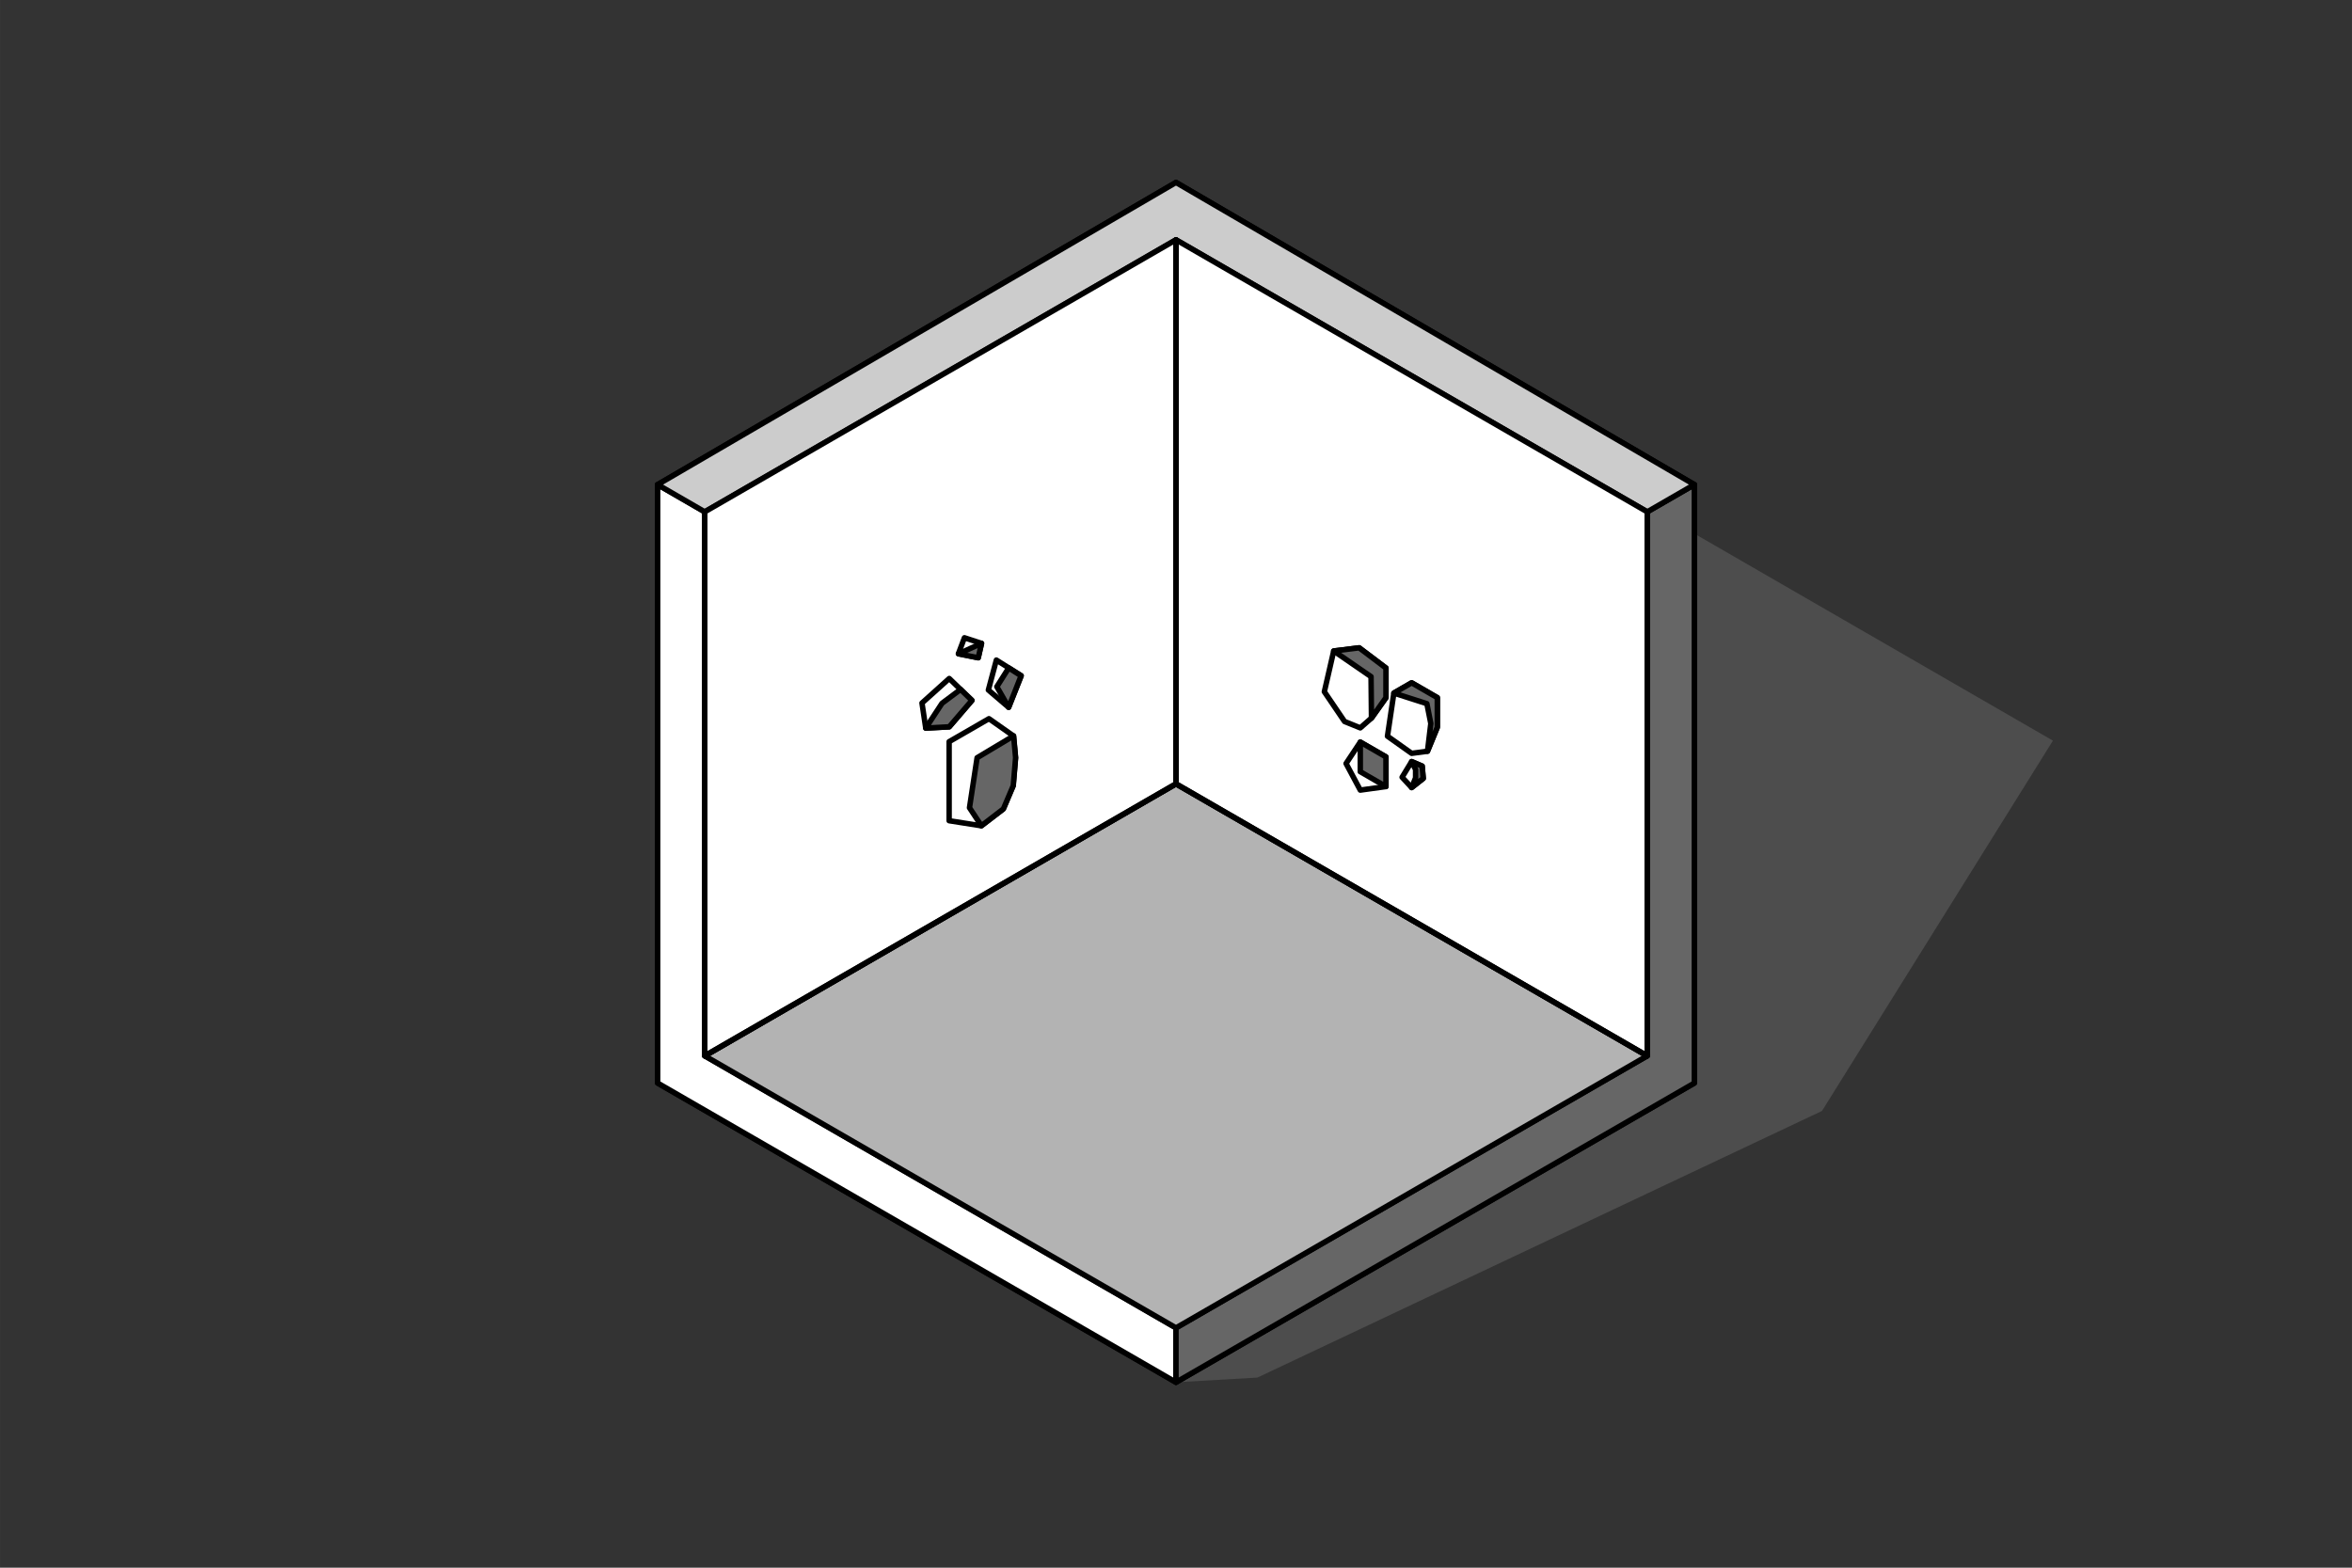 <?xml version="1.0" encoding="UTF-8" standalone="no"?>
<!-- Created with Inkscape (http://www.inkscape.org/) -->

<svg
   width="300"
   height="200"
   viewBox="0 0 79.375 52.917"
   version="1.1"
   id="svg1"
   inkscape:version="1.4.2 (ebf0e940d0, 2025-05-08)"
   sodipodi:docname="room2.svg"
   xmlns:inkscape="http://www.inkscape.org/namespaces/inkscape"
   xmlns:sodipodi="http://sodipodi.sourceforge.net/DTD/sodipodi-0.dtd"
   xmlns="http://www.w3.org/2000/svg"
   xmlns:svg="http://www.w3.org/2000/svg">
  <rect x="0" y="0" width="79.375" height="52.917" fill="#333333" stroke="none"/>
  <sodipodi:namedview
     id="namedview1"
     pagecolor="#ffffff"
     bordercolor="#000000"
     borderopacity="0.25"
     inkscape:showpageshadow="2"
     inkscape:pageopacity="0.0"
     inkscape:pagecheckerboard="0"
     inkscape:deskcolor="#d1d1d1"
     inkscape:document-units="px"
     showgrid="true"
     showguides="true"
     inkscape:zoom="3.4561316"
     inkscape:cx="113.13227"
     inkscape:cy="123.40387"
     inkscape:window-width="1920"
     inkscape:window-height="1052"
     inkscape:window-x="0"
     inkscape:window-y="0"
     inkscape:window-maximized="1"
     inkscape:current-layer="svg1">
    <inkscape:grid
       type="axonomgrid"
       id="grid2"
       units="px"
       originx="0"
       originy="0"
       spacingx="1"
       spacingy="1"
       empcolor="#0099e5"
       empopacity="0.302"
       color="#0099e5"
       opacity="0.149"
       empspacing="5"
       dotted="false"
       gridanglex="30"
       gridanglez="30"
       enabled="true"
       visible="true" />
  </sodipodi:namedview>
  <defs
     id="defs1" />
  <path
     style="fill:#4d4d4d;stroke-width:0.265"
     d="M 39.688,46.658 42.435,46.5 61.488,37.5 69.282,25 57.158,18 Z"
     id="path20"
     sodipodi:nodetypes="cccccc" />
  <path
     style="fill:none;stroke:#000000;stroke-width:0.184;stroke-linecap:round;stroke-linejoin:round;stroke-dasharray:none;paint-order:normal"
     d="M 39.687,44.822 23.784,35.64 V 17.277 L 39.687,8.095 55.591,17.277 v 18.364 z"
     id="path35" />
  <path
     style="fill:none;stroke:#000000;stroke-width:0.184;stroke-linecap:round;stroke-linejoin:round;stroke-dasharray:none;paint-order:normal"
     d="M 39.687,46.658 57.181,36.558 V 16.358 L 39.687,6.159 22.194,16.358 v 20.2 z"
     id="path36" />
  <path
     style="fill:#ffffff;fill-opacity:1;stroke:#000000;stroke-width:0.184;stroke-linecap:round;stroke-linejoin:round;stroke-dasharray:none;stroke-opacity:1;paint-order:normal"
     d="M 23.784,17.277 22.194,16.358 V 36.558 L 39.687,46.658 V 44.822 L 23.784,35.64 Z"
     id="path39" />
  <path
     style="fill:#666666;fill-opacity:1;stroke:#000000;stroke-width:0.184;stroke-linecap:round;stroke-linejoin:round;stroke-dasharray:none;stroke-opacity:1;paint-order:normal"
     d="M 39.687,46.658 V 44.822 L 55.591,35.64 V 17.277 l 1.59,-0.918 v 20.2 z"
     id="path40" />
  <path
     style="fill:#cccccc;fill-opacity:1;stroke:#000000;stroke-width:0.184;stroke-linecap:round;stroke-linejoin:round;stroke-dasharray:none;stroke-opacity:1;paint-order:normal"
     d="M 23.784,17.277 22.194,16.358 39.687,6.159 57.181,16.358 55.591,17.277 39.687,8.095 Z"
     id="path41" />
  <path
     style="fill:#b3b3b3;stroke:#000000;stroke-width:0.184;stroke-linecap:round;stroke-linejoin:round;paint-order:normal"
     d="M 23.784,35.64 39.687,26.458 55.591,35.64 39.687,44.822 Z"
     id="path1" />
  <path
     style="fill:#ffffff;stroke:#000000;stroke-width:0.184;stroke-linecap:round;stroke-linejoin:round;paint-order:normal"
     d="M 39.687,8.095 V 26.458 l 15.903,9.182 V 17.277 Z"
     id="path2" />
  <path
     style="fill:#ffffff;stroke:#000000;stroke-width:0.184;stroke-linecap:round;stroke-linejoin:round;paint-order:normal"
     d="M 39.687,26.458 23.784,35.64 V 17.277 L 39.687,8.095 Z"
     id="path3" />
  <path
     style="fill:none;stroke:#000000;stroke-width:0.184;stroke-linecap:round;stroke-linejoin:round;stroke-dasharray:none;paint-order:normal"
     d="m 39.687,26.458 15.903,9.182"
     id="path38" />
  <path
     style="fill:none;stroke:#000000;stroke-width:0.184;stroke-linecap:round;stroke-linejoin:round;stroke-dasharray:none;paint-order:normal"
     d="M 39.687,8.095 V 26.458 l -15.903,9.182"
     id="path37" />
  <g
     id="g12"
     inkscape:label="Rock"
     transform="matrix(1.836,0,0,1.836,-52.142,-50.242)"
     style="stroke-width:0.1;stroke-dasharray:none">
    <path
       style="fill:#ffffff;stroke:#000000;stroke-width:0.1;stroke-linecap:round;stroke-linejoin:round;stroke-dasharray:none;stroke-opacity:1;paint-order:normal"
       d="m 45.847,41 0.731,-0.422 0.451,0.317 0.037,0.401 -0.043,0.513 -0.182,0.428 -0.404,0.31 -0.591,-0.093 V 41"
       id="path5"
       sodipodi:nodetypes="ccccccccc" />
    <path
       style="fill:#ffffff;stroke:#000000;stroke-width:0.1;stroke-linecap:round;stroke-linejoin:round;stroke-dasharray:none;stroke-opacity:1;paint-order:normal"
       d="m 45.416,40.751 -0.069,-0.461 0.501,-0.451 0.417,0.403 -0.417,0.486 z"
       id="path6" />
    <path
       style="fill:#ffffff;stroke:#000000;stroke-width:0.1;stroke-linecap:round;stroke-linejoin:round;stroke-dasharray:none;stroke-opacity:1;paint-order:normal"
       d="M 46.94,40.369 46.567,40.051 46.714,39.5 l 0.457,0.288 z"
       id="path7" />
    <path
       style="fill:#ffffff;stroke:#000000;stroke-width:0.1;stroke-linecap:round;stroke-linejoin:round;stroke-dasharray:none;stroke-opacity:1;paint-order:normal"
       d="m 46.442,39.193 -0.315,-0.103 -0.11,0.292 0.364,0.075 z"
       id="path8" />
    <path
       style="fill:#666666;stroke:#000000;stroke-width:0.1;stroke-linecap:round;stroke-linejoin:round;stroke-dasharray:none;stroke-opacity:1;paint-order:normal"
       d="m 47.03,40.895 -0.67,0.401 -0.14,0.919 0.219,0.332 0.404,-0.31 0.182,-0.428 0.043,-0.513 -0.037,-0.401"
       id="path9" />
    <path
       style="fill:#666666;stroke:#000000;stroke-width:0.1;stroke-linecap:round;stroke-linejoin:round;stroke-dasharray:none;stroke-opacity:1;paint-order:normal"
       d="m 45.416,40.751 0.299,-0.456 0.341,-0.255 0.209,0.201 -0.417,0.486 -0.432,0.024"
       id="path10" />
    <path
       style="fill:#666666;stroke:#000000;stroke-width:0.1;stroke-linecap:round;stroke-linejoin:round;stroke-dasharray:none;stroke-opacity:1;paint-order:normal"
       d="m 46.94,40.369 -0.217,-0.379 0.218,-0.345 0.228,0.144 z"
       id="path11" />
    <path
       style="fill:#666666;stroke:#000000;stroke-width:0.1;stroke-linecap:round;stroke-linejoin:round;stroke-dasharray:none;stroke-opacity:1;paint-order:normal"
       d="m 46.017,39.386 0.424,-0.193 -0.06,0.265 z"
       id="path12" />
  </g>
  <g
     id="g1"
     inkscape:label="Rock"
     style="stroke-width:0.184;stroke-dasharray:none"
     transform="translate(7.136,0.261)">
    <path
       style="fill:#ffffff;stroke:#000000;stroke-width:0.184;stroke-linecap:round;stroke-linejoin:round;stroke-dasharray:none"
       d="m 38.771,24.788 -0.48,0.723 0.48,0.898 0.866,-0.12 v -1 l -0.866,-0.5"
       id="path4" />
    <path
       style="fill:#ffffff;stroke:#000000;stroke-width:0.184;stroke-linecap:round;stroke-linejoin:round;stroke-dasharray:none"
       d="m 40.504,25.168 -0.816,-0.579 0.216,-1.455 0.6,-0.346 0.866,0.5 v 1 l -0.331,0.809 z"
       id="path13" />
    <path
       style="fill:#ffffff;stroke:#000000;stroke-width:0.184;stroke-linecap:round;stroke-linejoin:round;stroke-dasharray:none"
       d="m 38.771,24.308 0.377,-0.33 0.489,-0.69 v -1 l -0.903,-0.682 -0.86,0.107 -0.316,1.375 0.682,1.005 z"
       id="path14" />
    <path
       style="fill:#ffffff;stroke:#000000;stroke-width:0.184;stroke-linecap:round;stroke-linejoin:round;stroke-dasharray:none"
       d="m 40.504,26.323 0.391,-0.309 -0.036,-0.415 -0.355,-0.153 -0.322,0.528 z"
       id="path15" />
    <path
       style="fill:#666666;stroke:#000000;stroke-width:0.184;stroke-linecap:round;stroke-linejoin:round;stroke-dasharray:none"
       d="m 38.771,24.788 v 1 l 0.866,0.5 v -1 z"
       id="path16" />
    <path
       style="fill:#666666;stroke:#000000;stroke-width:0.184;stroke-linecap:round;stroke-linejoin:round;stroke-dasharray:none"
       d="m 39.904,23.134 1.114,0.357 0.133,0.67 -0.112,0.935 0.331,-0.809 v -1 l -0.866,-0.5 -0.6,0.346"
       id="path17" />
    <path
       style="fill:#666666;stroke:#000000;stroke-width:0.184;stroke-linecap:round;stroke-linejoin:round;stroke-dasharray:none"
       d="m 40.504,25.446 0.133,0.268 v 0.281 l -0.133,0.328 0.391,-0.309 -0.036,-0.415 -0.355,-0.153"
       id="path18" />
    <path
       style="fill:#666666;stroke:#000000;stroke-width:0.184;stroke-linecap:round;stroke-linejoin:round;stroke-dasharray:none"
       d="m 37.875,21.713 1.259,0.866 0.014,1.399 0.489,-0.69 v -1 l -0.903,-0.682 -0.86,0.107"
       id="path19"
       sodipodi:nodetypes="ccccccc" />
  </g>
</svg>

